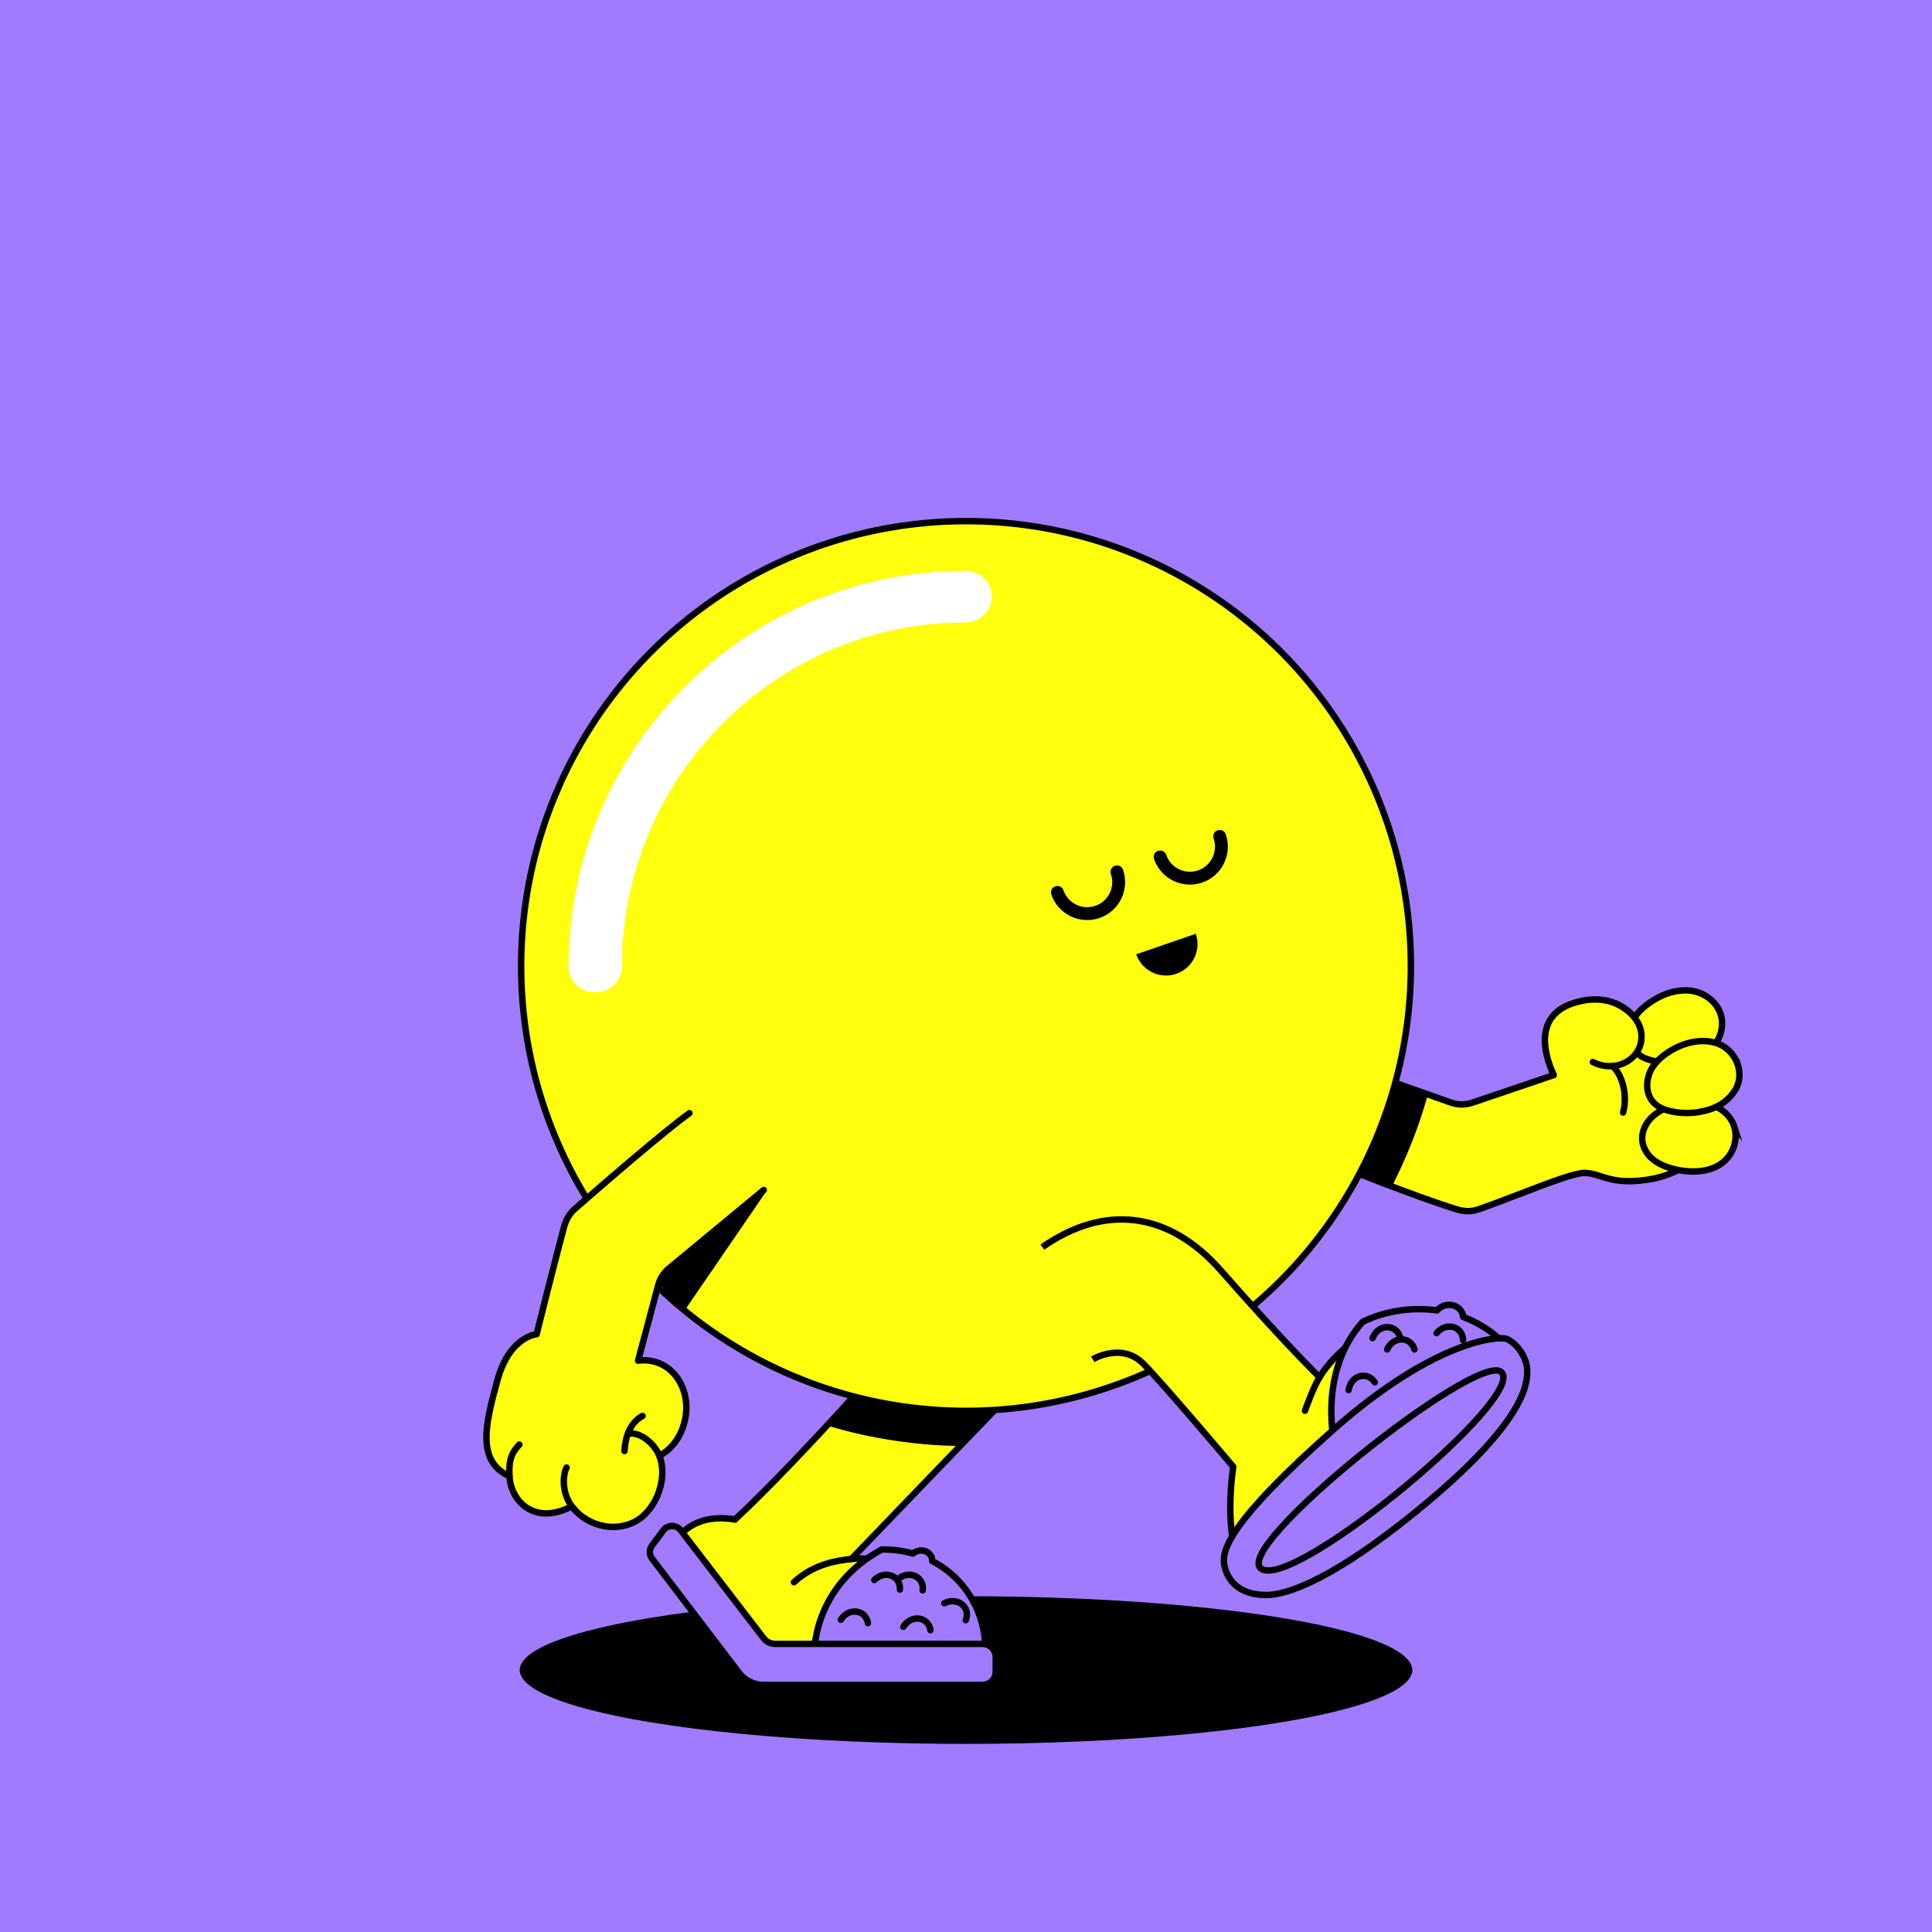 <?xml version="1.0" encoding="UTF-8"?>
<svg xmlns="http://www.w3.org/2000/svg" viewBox="0 0 600 600">
<rect x="0" y="0" width="600" height="600" fill="#333333" stroke="none"/>
<svg id="uuid-bc87ee82-23c3-4279-b438-811e43660712" data-name="BACKGROUND" xmlns="http://www.w3.org/2000/svg" viewBox="0 0 600 600"><defs><style>
      .uuid-52f0bbd2-4e52-45a8-8be3-bbbf1043e893 {
        fill: #a07bff;
      }
    </style></defs><rect class="uuid-52f0bbd2-4e52-45a8-8be3-bbbf1043e893" x="-1" y="-1" width="602" height="602"/></svg>
<svg id="uuid-4b9ac9a2-518f-484a-8405-8c4c95b5d820" data-name="BODY" xmlns="http://www.w3.org/2000/svg" viewBox="0 0 600 600"><defs><style>
      .uuid-3f9ec564-8708-4e75-9244-a1a973efafea {
        fill: #fff;
      }

      .uuid-f4a0fca1-efe7-48bf-8a76-ffe42a36dabc, .uuid-f74b9348-d91e-454e-bf3d-c745fef9ac7d {
        stroke-miterlimit: 10;
      }

      .uuid-f4a0fca1-efe7-48bf-8a76-ffe42a36dabc, .uuid-f74b9348-d91e-454e-bf3d-c745fef9ac7d, .uuid-e88451e4-f64f-4221-9af8-5fb1c0132909, .uuid-c46f19fa-5207-4ebd-8a30-4d23cbcc2fc1, .uuid-0fbafe0f-c1a7-4154-b2d4-f3b317584526 {
        stroke: #000;
        stroke-width: 2px;
      }

      .uuid-f4a0fca1-efe7-48bf-8a76-ffe42a36dabc, .uuid-f74b9348-d91e-454e-bf3d-c745fef9ac7d, .uuid-e88451e4-f64f-4221-9af8-5fb1c0132909, .uuid-0fbafe0f-c1a7-4154-b2d4-f3b317584526 {
        fill: #ffff0d;
      }

      .uuid-f74b9348-d91e-454e-bf3d-c745fef9ac7d, .uuid-e88451e4-f64f-4221-9af8-5fb1c0132909, .uuid-c46f19fa-5207-4ebd-8a30-4d23cbcc2fc1 {
        stroke-linecap: round;
      }

      .uuid-e88451e4-f64f-4221-9af8-5fb1c0132909, .uuid-c46f19fa-5207-4ebd-8a30-4d23cbcc2fc1, .uuid-0fbafe0f-c1a7-4154-b2d4-f3b317584526 {
        stroke-linejoin: round;
      }

      .uuid-c46f19fa-5207-4ebd-8a30-4d23cbcc2fc1 {
        fill: none;
      }
    </style></defs><ellipse cx="300" cy="518.65" rx="138.6" ry="22.93"/><g><path class="uuid-f4a0fca1-efe7-48bf-8a76-ffe42a36dabc" d="m319.36,427.14c-1.16,1.05-54.95,57-54.95,57,0,0,21.51-1.95,31.74,10.62,10.23,12.57,7.26,23.89,7.26,23.89h-66.9s-28.69-36.17-28.69-36.17c0,0,3.74-13.4,20.44-10.59,20.9-19.38,55.52-59.13,55.52-59.13l35.59,14.38Z"/><path d="m283.78,412.76l31.28,12.64-3.24,9.5c-2.93,3.03-9.76,10.12-13.64,14.14-11.92,0-27.98-2.13-41.33-6.37,13.95-15.1,26.93-29.92,26.93-29.92Z"/></g><g><path class="uuid-e88451e4-f64f-4221-9af8-5fb1c0132909" d="m409.81,359.6c9.2,3.77,29.89,12.05,42.79,16.03,2.11.65,4.41.69,6.5-.04,11.79-4.08,28.47-11.39,33.03-11.32,5.25.08,7.8,3.93,19.88,2.04,13.36-2.1,22.43-11.99,20.93-23.3-4.21-43.28-25.18-26.79-25.18-26.79,0,0-5.84-8.75-18.76-4.82-11.83,3.6-10.2,14.44-6.47,22.47l-25.29,8.58c-2.14.72-4.45.71-6.59-.02l-35.7-12.61"/><path class="uuid-f74b9348-d91e-454e-bf3d-c745fef9ac7d" d="m533.36,312.82c2.5,3.94,1.62,9.14-1.57,12.4-2.47,2.53-5.88,3.88-9.32,4.4-2.8.43-5.7.42-8.49-.08-2.14-.39-4.29-1.1-5.79-2.75-1.66-1.83-2.27-4.46-1.98-6.87.51-4.17,3.84-7.14,7.22-9.26,3.17-1.98,6.86-3.26,10.64-3.09,3.8.18,7.36,2.19,9.3,5.24Z"/><path class="uuid-f74b9348-d91e-454e-bf3d-c745fef9ac7d" d="m538.57,349.84c.97,3.03.32,6.43-1.5,9.01-3.77,5.33-11.17,5.65-16.96,4.27-3.31-.79-6.69-2.21-8.67-5.13-3.13-4.61-.82-9.79,3.48-12.56,2.58-1.66,5.61-2.67,8.63-3.14,5.73-.89,13.1,1.51,15.03,7.56Z"/><path class="uuid-f74b9348-d91e-454e-bf3d-c745fef9ac7d" d="m538.71,328.53c1.8,2.99,2.06,6.89.22,9.9-1.95,3.2-4.94,5.25-8.49,6.28-3.66,1.07-7.64,1.27-11.4.44-2.25-.5-4.53-1.38-5.96-3.28-1.86-2.47-1.89-5.68-.85-8.49,1.2-3.24,4.17-5.69,7.09-7.37,6.15-3.56,15.21-4.43,19.39,2.52Z"/><path class="uuid-f74b9348-d91e-454e-bf3d-c745fef9ac7d" d="m501.85,311.68s9.27,3.84,7.77,12.02c-1.04,5.68-8.17,9.55-14.94,6.13"/><path class="uuid-c46f19fa-5207-4ebd-8a30-4d23cbcc2fc1" d="m500.67,331.08c2.41,1.63,5.11,8.04,3.4,14.42"/><path d="m443.44,339.88c-2.88,10.58-6.94,20.23-11.17,28.59-10.17-3.78-21.16-9.53-27-11.93l11.83-26.02,26.35,9.36Z"/></g><g><circle class="uuid-f4a0fca1-efe7-48bf-8a76-ffe42a36dabc" cx="300" cy="300" r="138.16"/><path class="uuid-3f9ec564-8708-4e75-9244-a1a973efafea" d="m184.58,308.17c-4.41,0-7.98-3.57-7.98-7.98,0-67.74,55.11-122.86,122.86-122.86,4.41,0,7.98,3.57,7.98,7.98s-3.57,7.98-7.98,7.98c-58.94,0-106.9,47.95-106.9,106.9,0,4.41-3.57,7.98-7.98,7.98Z"/></g><path class="uuid-c46f19fa-5207-4ebd-8a30-4d23cbcc2fc1" d="m264.41,484.14c-4.06.49-11.49,1.36-17.85,7.23"/><path class="uuid-3f9ec564-8708-4e75-9244-a1a973efafea" d="m185.17,308.14c-4.41,0-7.98-3.57-7.98-7.98,0-67.74,55.11-122.86,122.86-122.86,4.41,0,7.98,3.57,7.98,7.98s-3.57,7.98-7.98,7.98c-58.94,0-106.9,47.95-106.9,106.9,0,4.41-3.57,7.98-7.98,7.98Z"/><path d="m203.75,397.46l34.2-27.46-24.86,36.3c-6.73-5.1-3.66-2.61-9.34-8.83Z"/><path class="uuid-0fbafe0f-c1a7-4154-b2d4-f3b317584526" d="m323.72,387.31c19.14-13.4,39.15-11.3,55.52,7.36,19.6,22.35,30.57,33.06,30.57,33.06,0,0,10.74-19.34,34.77-17.5,18.26,1.4,24.84,14.43,24.84,14.43,0,0,6.21,8.82-22.45,33.5-28.66,24.68-54.93,40.92-61.14,29.46-6.21-11.46-2.82-32.1-2.82-32.1,0,0-22.02-26.09-27.94-32.01-6.79-6.79-15.71-1.36-15.71-1.36"/><path class="uuid-f4a0fca1-efe7-48bf-8a76-ffe42a36dabc" d="m446.97,458.17c-25.89,22.29-49.82,37.69-58.79,32.02-9.77-7.44,26.84-38.54,44.88-52.7,18.04-14.16,32.17-17.82,36.36-12.81,0,0,6.21,8.82-22.45,33.5Z"/><path class="uuid-c46f19fa-5207-4ebd-8a30-4d23cbcc2fc1" d="m409.81,427.74c-1.89,2.86-4.55,10.38-4.55,10.38"/><g><path class="uuid-e88451e4-f64f-4221-9af8-5fb1c0132909" d="m214.11,345.7c-8.05,5.83-25.34,20.79-35.52,29.67-1.67,1.45-2.82,3.41-3.39,5.55-3.14,11.67-8.55,33.44-8.55,33.44,0,0-8.42.58-12.19,14.35-3.64,13.3-6.64,25.06,3.77,29.75.35,7.47,7.51,15.45,19.2,9.41.14-.06,1.32,1.32,1.44,1.45,2.64,2.7,6.36,4.45,10.13,4.81,3.65.36,7.61-.67,10.43-3.08,3.29-2.81,5.4-6.94,6.05-11.2.4-2.61.26-5.31-.75-7.78,0,0,6.2-2.51,8.05-11.34,1.99-9.49-4.22-19.42-14.62-18.18l6.17-23.11c.51-2.2,1.74-4.16,3.49-5.59l29.38-24.3"/><path class="uuid-c46f19fa-5207-4ebd-8a30-4d23cbcc2fc1" d="m204.73,452.06c-1.37-3.47-5.39-7.08-9-6.88"/><path class="uuid-c46f19fa-5207-4ebd-8a30-4d23cbcc2fc1" d="m178.86,469.3c-5.16-5.27-3.82-11.97-2.9-13.54"/><path class="uuid-c46f19fa-5207-4ebd-8a30-4d23cbcc2fc1" d="m158.22,458.45c-.27-5.22.73-7.32,3.06-9.83"/><path class="uuid-c46f19fa-5207-4ebd-8a30-4d23cbcc2fc1" d="m193.93,450.63c.14-2.07.48-4.16,1.32-6.06.85-1.95,2.36-3.88,4.31-4.85"/></g></svg>
<svg id="uuid-783ed389-68eb-43cd-8772-5f49b9e71529" data-name="BODY" xmlns="http://www.w3.org/2000/svg" viewBox="0 0 600 600"><defs><style>
      .uuid-f7dbff45-408d-444d-ade6-4633d32cb1f2 {
        fill: none;
        stroke: #000;
        stroke-linecap: round;
        stroke-linejoin: round;
        stroke-width: 4px;
      }
    </style></defs><g id="uuid-4bc92f06-c84b-4f7f-af09-c2014f1ce8f9" data-name="mouth"><path d="m371.37,289.99c1.76,5.11-.95,10.68-6.06,12.44s-10.68-.95-12.44-6.06l18.49-6.38Z"/></g><g id="uuid-285df2d9-fba6-4a75-9123-94e1b459206d" data-name="eye L"><path class="uuid-f7dbff45-408d-444d-ade6-4633d32cb1f2" d="m346.88,270.76c1.76,5.11-.95,10.68-6.06,12.44s-10.68-.95-12.44-6.06"/></g><g id="uuid-a97f4a4e-8c90-4af2-892b-9ce222650c5a" data-name="eye R"><path class="uuid-f7dbff45-408d-444d-ade6-4633d32cb1f2" d="m378.79,259.75c1.76,5.11-.95,10.68-6.06,12.44-5.11,1.76-10.68-.95-12.44-6.06"/></g></svg>
<svg id="uuid-3d4b76ab-6c40-4db0-80a5-58215603a36a" data-name="BODY" xmlns="http://www.w3.org/2000/svg" viewBox="0 0 600 600"><defs><style>
      .uuid-b4ff5219-4456-479b-a4e6-3ec362204d57 {
        fill: #a07bff;
        stroke: #000;
        stroke-linecap: round;
        stroke-linejoin: round;
        stroke-width: 2px;
      }
    </style></defs><g id="uuid-24effac1-cb0a-4458-9f3b-3056f57ead23" data-name="uuid-1f78a3be-5fce-4020-89b4-7aa51f9e5b9c"><g id="uuid-ab39dc42-38f5-4a02-adb5-d02219b918d3" data-name="uuid-969c81b9-1e0e-41b0-9d6d-316f0948a7ae"><g id="uuid-e07eced2-eb92-4c3e-bc2f-47523d25c769" data-name="uuid-69f00393-7ebc-4c63-be88-21f81d4c3cd4"><g><g><g><path class="uuid-b4ff5219-4456-479b-a4e6-3ec362204d57" d="m252.95,512.53s-.13-19.98,20.94-31.34c3.45,0,6.66.45,9.62,1.27,2.65-2.1,6.05-.47,6.01,2.35,10.51,5.43,16.48,16.22,16.48,27.26l-53.04.45h0Z"/><g><path class="uuid-b4ff5219-4456-479b-a4e6-3ec362204d57" d="m271.52,490.69c3.35-3.3,8.28-1.24,7.95,2.97"/><path class="uuid-b4ff5219-4456-479b-a4e6-3ec362204d57" d="m261.12,503.04c2.5-3.99,7.77-3.12,8.42,1.06"/><path class="uuid-b4ff5219-4456-479b-a4e6-3ec362204d57" d="m280.55,505.22c2.5-3.99,7.77-3.12,8.42,1.06"/><path class="uuid-b4ff5219-4456-479b-a4e6-3ec362204d57" d="m293.27,497.89c4.21-2.11,8.26,1.37,6.65,5.27"/><path class="uuid-b4ff5219-4456-479b-a4e6-3ec362204d57" d="m278.79,490.47c3.54-3.1,8.34-.74,7.75,3.44"/></g></g><path class="uuid-b4ff5219-4456-479b-a4e6-3ec362204d57" d="m211.4,475.24l25.74,33.51c.86,1.11,2.18,1.77,3.59,1.77h64.41c2.26,0,4.1,1.83,4.1,4.1v4.55c0,2.26-1.83,4.1-4.1,4.1h-68c-3,0-5.83-1.4-7.64-3.79l-26.99-35.42c-.92-1.2-.93-2.87-.02-4.09l3.5-4.69c1.35-1.8,4.04-1.82,5.41-.04h0Z"/></g><g><g><path class="uuid-b4ff5219-4456-479b-a4e6-3ec362204d57" d="m414.18,446.66s-4.53-21.06,9-36.13c6.68-3.31,14.98-4.7,23.09-3.58,2.95-3.25,7.9-1.53,8.13,2.04,4.57,1.7,8.87,4.35,12.51,8.05,0,0-27.13,5.11-52.73,29.62h0Z"/><g><path class="uuid-b4ff5219-4456-479b-a4e6-3ec362204d57" d="m426.27,415.55c1.73-4.38,7.07-4.49,8.47-.5"/><path class="uuid-b4ff5219-4456-479b-a4e6-3ec362204d57" d="m418.82,431.73c.67-4.66,5.85-6,8.12-2.44"/><path class="uuid-b4ff5219-4456-479b-a4e6-3ec362204d57" d="m446.15,414.02c2.99-3.63,8.11-2.09,8.21,2.13"/><path class="uuid-b4ff5219-4456-479b-a4e6-3ec362204d57" d="m430.79,419.07c1.99-4.26,7.33-4.05,8.48.01"/></g></g><path class="uuid-b4ff5219-4456-479b-a4e6-3ec362204d57" d="m468.14,415.89c-2.24-1.13-22.3,0-54.12,28.18-31.82,28.18-34.52,37.14-33.85,41.63.52,3.51,3.2,9.54,12.81,9.64,9.61.1,27.32-9.56,50.22-28.75,31.08-26.04,31.18-37.38,31.08-41.12-.1-3.74-2.87-7.92-6.13-9.57h0Z"/><path class="uuid-b4ff5219-4456-479b-a4e6-3ec362204d57" d="m466.23,426.09c-7.45-6.64-85.34,55.53-74.28,61.26,11.06,5.73,82.61-53.84,74.28-61.26h0Z"/></g></g></g></g></g></svg>
</svg>